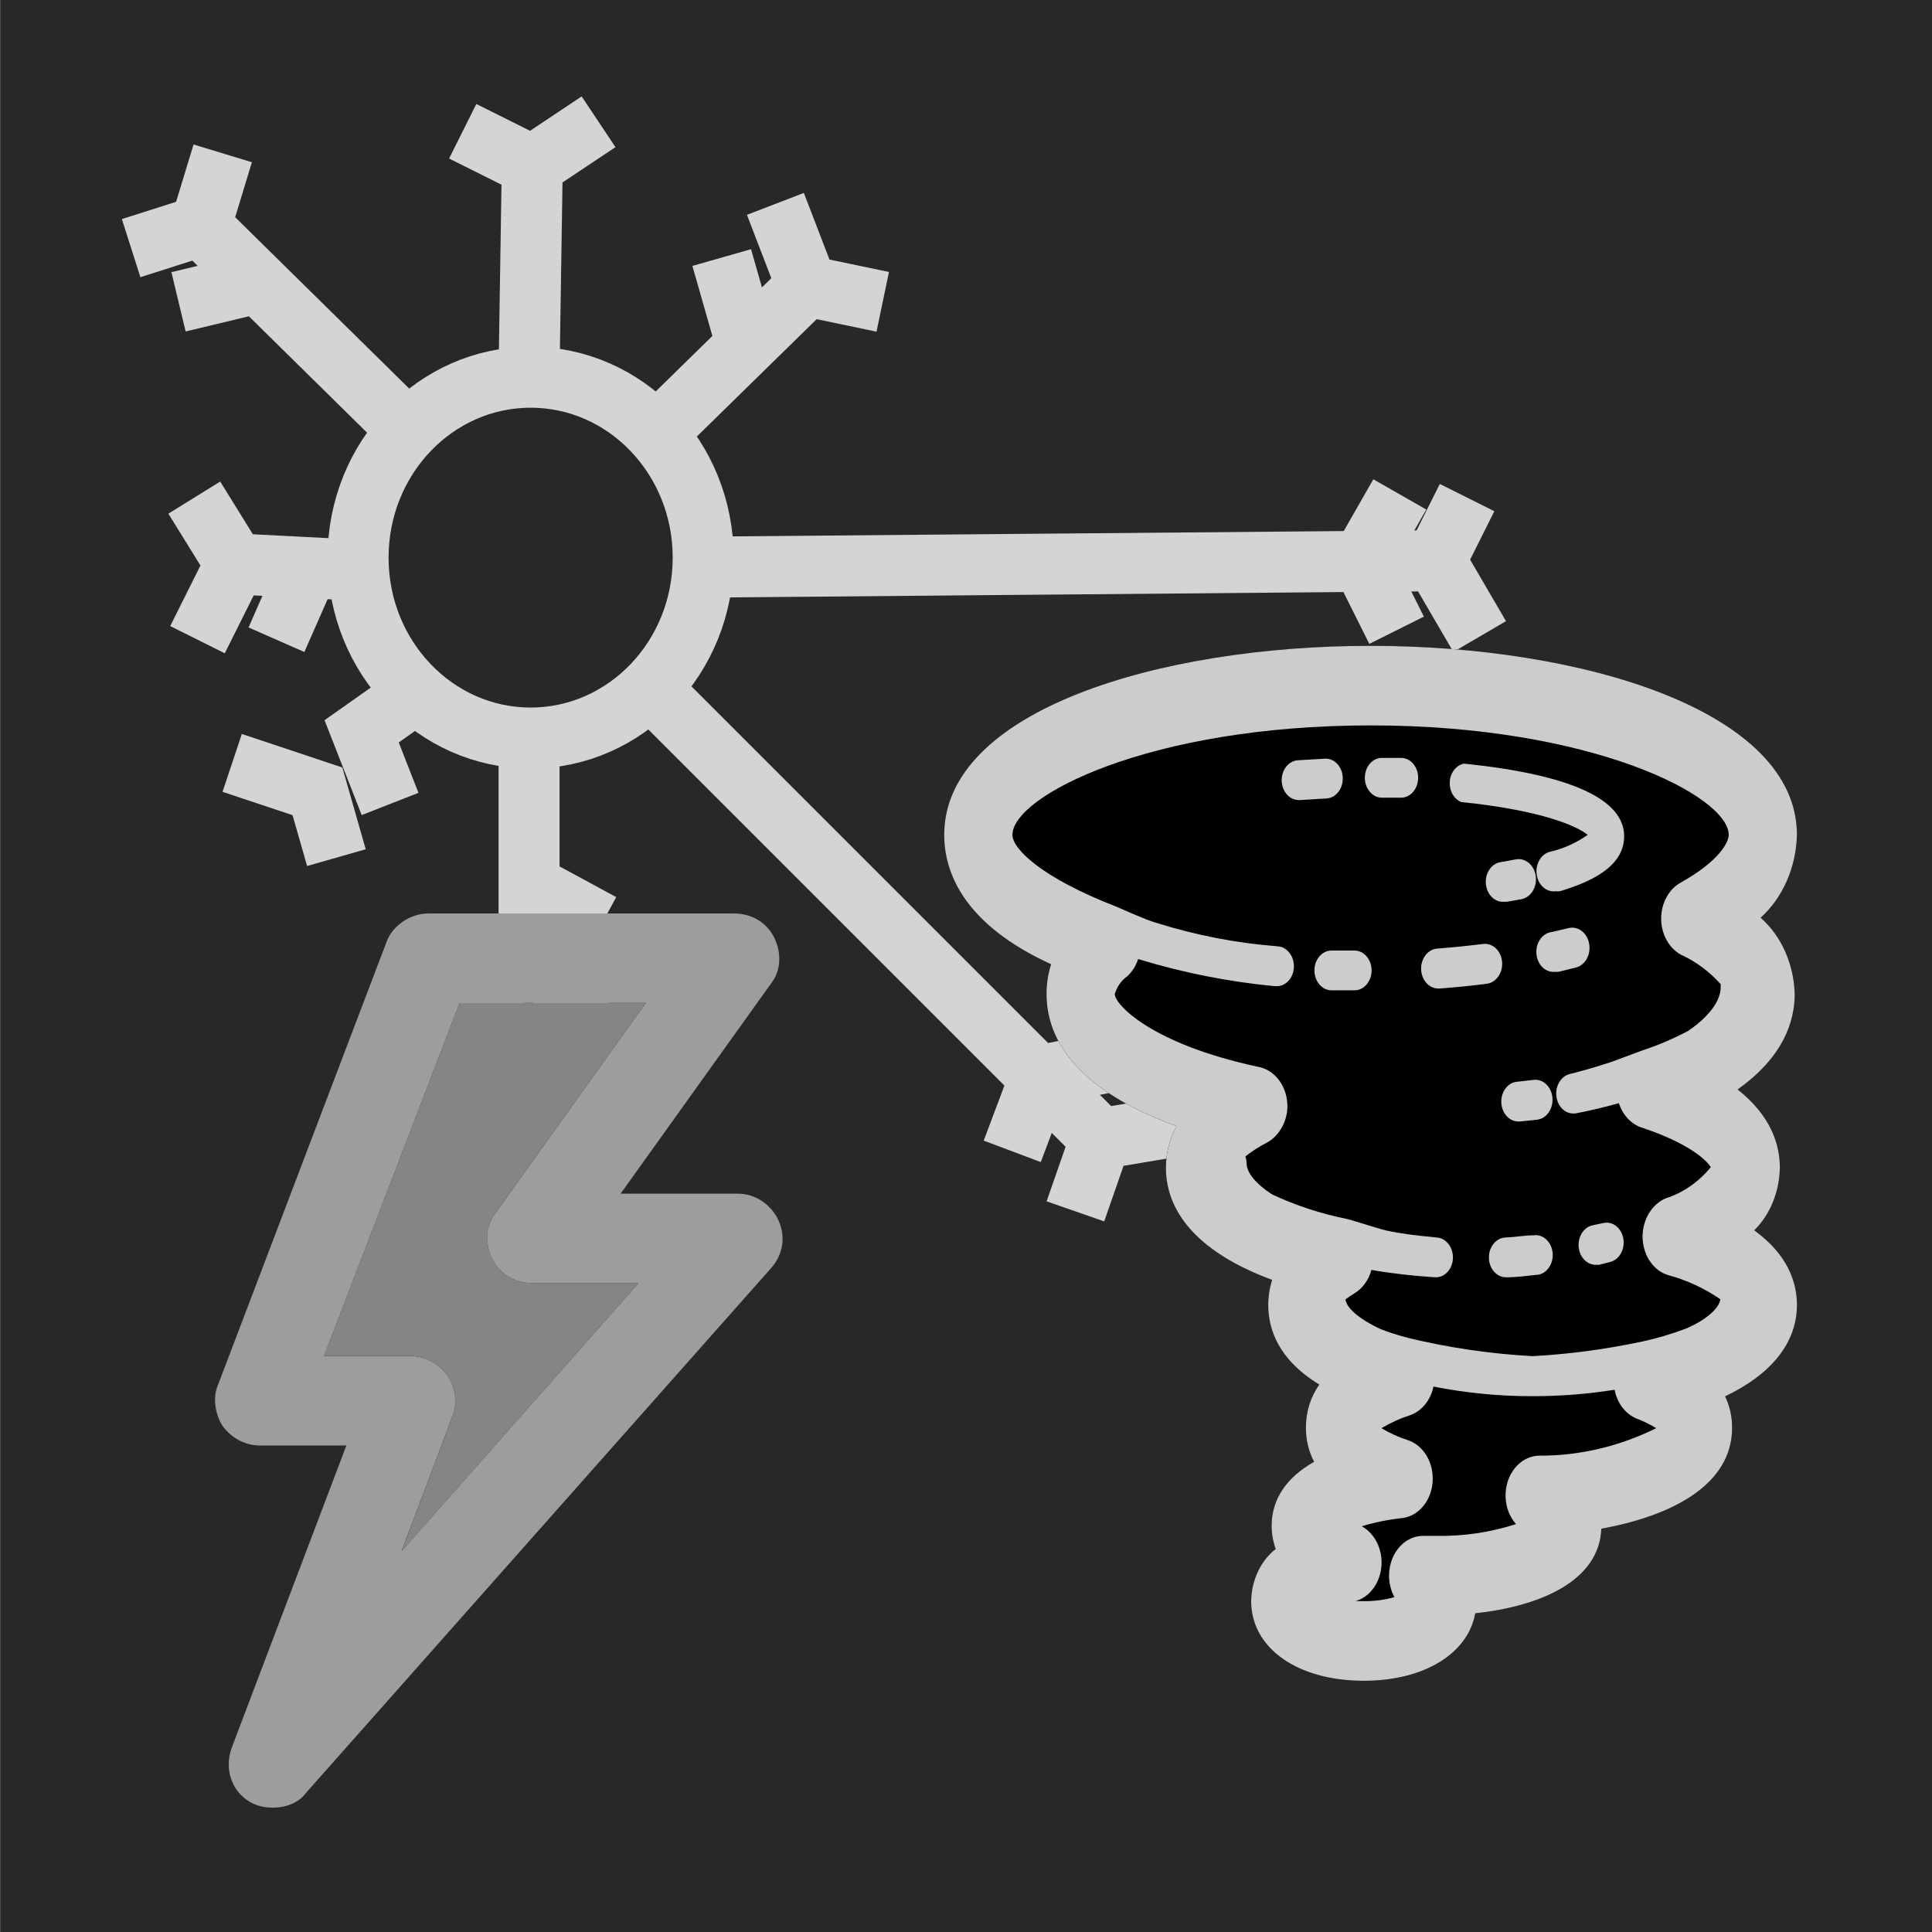 <?xml version="1.0" encoding="UTF-8" standalone="no"?><!DOCTYPE svg PUBLIC "-//W3C//DTD SVG 1.1//EN" "http://www.w3.org/Graphics/SVG/1.1/DTD/svg11.dtd"><svg width="100%" height="100%" viewBox="0 0 32 32" version="1.1" xmlns="http://www.w3.org/2000/svg" xmlns:xlink="http://www.w3.org/1999/xlink" xml:space="preserve" xmlns:serif="http://www.serif.com/" style="fill-rule:evenodd;clip-rule:evenodd;"><g id="g4276"><rect id="g42761" serif:id="g4276" x="0.002" y="-0.038" width="32.022" height="32.155" style="fill:#282828;"/></g><g id="g932"><ellipse id="ellipse928" cx="8.789" cy="9.236" rx="2.858" ry="2.988" style="fill:none;stroke:#d6d3d3;stroke-width:1.01px;"/><path id="path930" d="M10.855,7.196l2.511,-2.459m-4.603,1.412l0.053,-3.399m-2.093,4.341l-3.4,-3.348m2.616,5.702l-2.041,-0.105m4.865,2.825l0,3.819m2.04,-4.551l7.428,7.428m-6.539,-9.468l12.084,-0.105m-0.591,-1.099l-0.628,1.099l0.575,1.151m1.167,-2.197l-0.523,1.046l0.732,1.255m-11.665,-7.166l0.523,1.36l1.255,0.262m-2.667,-0.733l0.418,1.465m-4.708,-3.557l1.152,0.575l1.098,-0.732m-7.742,2.093l1.151,-0.367l0.366,-1.203m-0.732,2.459l1.308,-0.314m-1.047,3.557l0.68,1.098l-0.627,1.255m1.308,0.001l0.575,-1.308m-1.308,3.348l1.412,0.471l0.314,1.098m0.889,-0.889l-0.471,-1.203l0.89,-0.628m0.733,5.126l1.15,-0.627l1.255,0.732m-0.052,-1.413l-1.255,-0.68m8.055,4.447l0.472,-1.255l1.307,-0.262m-0.733,2.511l0.419,-1.203l1.255,-0.21" style="fill:none;stroke:#d6d3d3;stroke-width:1.01px;"/></g><path id="path1286" d="M12.895,20.215c-0.124,-0.272 -0.395,-0.444 -0.667,-0.444l-1.949,0l2.492,-3.481c0.173,-0.222 0.173,-0.518 0.05,-0.765c-0.124,-0.247 -0.37,-0.395 -0.667,-0.395l-5.06,0c-0.296,0 -0.592,0.198 -0.691,0.469l-2.789,7.331c-0.098,0.222 -0.049,0.494 0.074,0.691c0.148,0.198 0.371,0.321 0.617,0.321l1.432,0l-1.901,5.011c-0.123,0.345 0,0.715 0.297,0.888c0.123,0.074 0.246,0.099 0.395,0.099c0.197,0 0.419,-0.074 0.543,-0.247l7.7,-8.688c0.198,-0.222 0.247,-0.519 0.124,-0.79Zm-6.245,5.479l0.839,-2.221c0.099,-0.222 0.05,-0.494 -0.074,-0.691c-0.148,-0.198 -0.37,-0.321 -0.617,-0.321l-1.431,0l2.246,-5.85l3.085,0l-2.493,3.481c-0.173,0.222 -0.173,0.518 -0.049,0.765c0.123,0.246 0.37,0.395 0.666,0.395l1.753,0l-3.925,4.442Z" style="fill:#9d9d9d;fill-rule:nonzero;"/><path id="rect1298" d="M7.613,16.61l-2.246,5.85l1.431,0c0.247,0 0.469,0.124 0.617,0.322c0.124,0.197 0.173,0.469 0.075,0.691l-0.838,2.221l3.924,-4.443l-1.752,0c-0.297,0 -0.543,-0.148 -0.666,-0.395c-0.124,-0.247 -0.124,-0.543 0.048,-0.766l2.493,-3.48l-3.086,0Z" style="fill:#858585;fill-rule:nonzero;"/><g id="g1511"><path id="path1301" d="M29.056,20.378c0.263,-0.259 0.417,-0.637 0.424,-1.038c0,-0.382 -0.147,-0.86 -0.7,-1.295c0.754,-0.535 0.946,-1.121 0.946,-1.58c-0.014,-0.5 -0.222,-0.965 -0.565,-1.265c0.367,-0.329 0.588,-0.832 0.602,-1.372c0,-2.057 -3.554,-3.131 -7.062,-3.131c-3.509,0 -7.062,1.074 -7.062,3.131c0,0.627 0.328,1.484 1.771,2.143c-0.051,0.158 -0.077,0.326 -0.076,0.495c0,0.926 0.754,1.681 2.152,2.185c-0.113,0.206 -0.174,0.445 -0.175,0.689c0,0.795 0.616,1.437 1.76,1.859c-0.043,0.133 -0.065,0.274 -0.065,0.416c0,0.405 0.172,0.91 0.847,1.318c-0.143,0.196 -0.222,0.445 -0.223,0.702c-0.003,0.204 0.044,0.404 0.136,0.577c-0.458,0.258 -0.704,0.62 -0.704,1.059c0,0.132 0.023,0.264 0.068,0.385c-0.249,0.193 -0.401,0.516 -0.407,0.864c0,0.778 0.766,1.319 1.865,1.319c1,0 1.726,-0.449 1.847,-1.118c1.051,-0.112 2.054,-0.524 2.088,-1.401c1.166,-0.211 2.166,-0.725 2.166,-1.671c0.001,-0.183 -0.039,-0.362 -0.116,-0.521c0.774,-0.369 1.19,-0.894 1.19,-1.513c0,-0.37 -0.147,-0.831 -0.707,-1.237Z" style="fill-rule:nonzero;"/><g id="g1237"><path id="path1086" d="M29.056,20.378c0.263,-0.259 0.417,-0.637 0.424,-1.038c0,-0.382 -0.147,-0.86 -0.7,-1.295c0.754,-0.535 0.946,-1.121 0.946,-1.58c-0.014,-0.5 -0.222,-0.965 -0.565,-1.265c0.367,-0.329 0.588,-0.832 0.602,-1.372c0,-2.057 -3.554,-3.131 -7.062,-3.131c-3.509,0 -7.062,1.074 -7.062,3.131c0,0.627 0.328,1.484 1.771,2.143c-0.051,0.158 -0.077,0.326 -0.076,0.495c0,0.926 0.754,1.681 2.152,2.185c-0.113,0.206 -0.174,0.445 -0.175,0.689c0,0.795 0.616,1.437 1.76,1.859c-0.043,0.133 -0.065,0.274 -0.065,0.416c0,0.405 0.172,0.91 0.847,1.318c-0.143,0.196 -0.222,0.445 -0.223,0.702c-0.003,0.204 0.044,0.404 0.136,0.577c-0.458,0.258 -0.704,0.62 -0.704,1.059c0,0.132 0.023,0.264 0.068,0.385c-0.249,0.193 -0.401,0.516 -0.407,0.864c0,0.778 0.766,1.319 1.865,1.319c1,0 1.726,-0.449 1.847,-1.118c1.051,-0.112 2.054,-0.524 2.088,-1.401c1.166,-0.211 2.166,-0.725 2.166,-1.671c0.001,-0.183 -0.039,-0.362 -0.116,-0.521c0.774,-0.369 1.19,-0.894 1.19,-1.513c0,-0.37 -0.147,-0.831 -0.707,-1.237Zm-3.573,3.732c-0.312,0.012 -0.556,0.317 -0.546,0.681c0.005,0.172 0.067,0.334 0.173,0.453c-0.429,0.138 -0.873,0.203 -1.319,0.195l-0.203,0c-0.312,-0.011 -0.572,0.276 -0.581,0.64c-0.003,0.133 0.028,0.263 0.089,0.375c-0.166,0.046 -0.337,0.068 -0.508,0.066l-0.136,0c0.303,-0.087 0.489,-0.443 0.415,-0.797c-0.041,-0.196 -0.156,-0.358 -0.313,-0.443c0.218,-0.066 0.441,-0.111 0.667,-0.135c0.31,-0.035 0.538,-0.357 0.507,-0.719c-0.022,-0.268 -0.181,-0.494 -0.403,-0.57c-0.153,-0.049 -0.302,-0.116 -0.443,-0.201c0.15,-0.09 0.308,-0.162 0.471,-0.214c0.193,-0.066 0.342,-0.247 0.39,-0.475c0.541,0.107 1.089,0.16 1.638,0.159c0.456,0.001 0.911,-0.035 1.362,-0.106c0.043,0.223 0.182,0.404 0.367,0.478c0.111,0.042 0.219,0.095 0.322,0.158c-0.616,0.305 -1.279,0.46 -1.949,0.455Zm2.359,-9.494c-0.283,0.153 -0.407,0.545 -0.276,0.875c0.057,0.142 0.154,0.256 0.276,0.322c0.244,0.111 0.468,0.276 0.658,0.488c-0.001,0.016 -0.001,0.033 0,0.049c0,0.221 -0.181,0.478 -0.534,0.722c-0.25,0.133 -0.509,0.244 -0.774,0.33l-0.505,0.188c-0.147,0.046 -0.323,0.108 -0.676,0.197c-0.153,0.031 -0.257,0.2 -0.231,0.379c0.022,0.162 0.142,0.279 0.282,0.277l0.028,0c0.257,-0.049 0.498,-0.108 0.724,-0.171c0.062,0.195 0.201,0.344 0.372,0.402c0.8,0.264 1.091,0.554 1.15,0.659c-0.206,0.249 -0.467,0.428 -0.754,0.518c-0.182,0.081 -0.318,0.263 -0.362,0.485c-0.067,0.347 0.114,0.695 0.41,0.784c0.304,0.081 0.595,0.215 0.864,0.399c-0.014,0.135 -0.206,0.33 -0.565,0.485c-0.24,0.091 -0.485,0.164 -0.734,0.217c-0.597,0.127 -1.201,0.208 -1.808,0.241c-0.691,-0.037 -1.379,-0.137 -2.056,-0.3c-0.178,-0.046 -0.331,-0.096 -0.464,-0.148c-0.367,-0.172 -0.565,-0.353 -0.582,-0.492c0.048,-0.036 0.097,-0.069 0.147,-0.099c0.135,-0.08 0.237,-0.22 0.283,-0.389c0.342,0.06 0.697,0.099 1.053,0.122l0.015,0c0.156,0 0.282,-0.147 0.282,-0.329c0,-0.176 -0.118,-0.321 -0.268,-0.33c-0.356,-0.036 -0.531,-0.053 -0.831,-0.115l-0.079,-0.02c-0.229,-0.066 -0.508,-0.158 -0.602,-0.178c-0.414,-0.083 -0.82,-0.217 -1.211,-0.399c-0.283,-0.181 -0.427,-0.369 -0.427,-0.521c-0.001,-0.037 -0.008,-0.074 -0.02,-0.109c0.107,-0.085 0.221,-0.159 0.339,-0.22c0.183,-0.092 0.314,-0.283 0.351,-0.511c0.046,-0.352 -0.155,-0.683 -0.455,-0.749c-1.811,-0.385 -2.398,-1.045 -2.398,-1.21c0.037,-0.124 0.111,-0.229 0.209,-0.296c0.08,-0.074 0.141,-0.172 0.178,-0.284c0.74,0.226 1.496,0.376 2.259,0.449l0.026,0c0.156,0.008 0.288,-0.133 0.295,-0.315c0.007,-0.182 -0.114,-0.337 -0.27,-0.345c-0.685,-0.053 -1.365,-0.185 -2.028,-0.395c-0.147,-0.04 -0.545,-0.221 -0.641,-0.261c-1.243,-0.481 -1.723,-0.959 -1.723,-1.19c0,-0.639 2.26,-1.813 5.932,-1.813c3.672,0 5.932,1.174 5.932,1.813c0,0.129 -0.167,0.439 -0.791,0.788Z" style="fill:#ccc;fill-rule:nonzero;"/><path id="path1092" d="M25.713,18.181c-0.016,-0.182 -0.156,-0.314 -0.312,-0.295l-0.26,0.03c-0.156,0.005 -0.279,0.156 -0.275,0.338c0.004,0.182 0.133,0.326 0.29,0.321l0.022,0l0.283,-0.029c0.156,-0.02 0.269,-0.183 0.252,-0.365Z" style="fill:#ccc;fill-rule:nonzero;"/><path id="path1098" d="M25.436,20.458c-0.014,0 -0.027,0.001 -0.04,0.003c-0.147,0 -0.297,0.03 -0.452,0.036c-0.156,0 -0.283,0.148 -0.283,0.33c0,0.182 0.127,0.329 0.283,0.329l0.017,0c0.161,0 0.319,-0.023 0.474,-0.039c0.156,0 0.283,-0.147 0.283,-0.329c0,-0.182 -0.126,-0.33 -0.282,-0.33Z" style="fill:#ccc;fill-rule:nonzero;"/><path id="path1104" d="M26.884,20.498c-0.038,-0.169 -0.181,-0.274 -0.327,-0.241l-0.184,0.039c-0.153,0.036 -0.252,0.21 -0.221,0.389c0.027,0.154 0.143,0.264 0.277,0.264l0.057,0l0.195,-0.05c0.151,-0.045 0.242,-0.225 0.203,-0.401Z" style="fill:#ccc;fill-rule:nonzero;"/><path id="path1110" d="M22.435,15.744l-0.37,0l-0.011,0c-0.156,0 -0.283,0.147 -0.283,0.329c0,0.182 0.127,0.33 0.283,0.33l0.381,0c0.156,0 0.283,-0.148 0.283,-0.33c0,-0.182 -0.127,-0.329 -0.283,-0.329Z" style="fill:#ccc;fill-rule:nonzero;"/><path id="path1116" d="M24.879,15.928c-0.017,-0.182 -0.158,-0.313 -0.314,-0.293c-0.245,0.03 -0.495,0.056 -0.751,0.076c-0.157,0.005 -0.28,0.158 -0.276,0.341c0.005,0.183 0.136,0.327 0.293,0.321l0.017,0c0.265,-0.02 0.525,-0.046 0.779,-0.079c0.156,-0.02 0.269,-0.184 0.252,-0.366Z" style="fill:#ccc;fill-rule:nonzero;"/><path id="path1122" d="M26.322,15.635c-0.03,-0.181 -0.181,-0.299 -0.336,-0.264l-0.283,0.066c-0.156,0.017 -0.27,0.179 -0.255,0.361c0.015,0.182 0.153,0.316 0.309,0.298l0.057,0l0.282,-0.069c0.155,-0.035 0.257,-0.211 0.226,-0.392Z" style="fill:#ccc;fill-rule:nonzero;"/><path id="path1128" d="M25.437,14.509c-0.026,-0.182 -0.174,-0.305 -0.33,-0.275l-0.234,0.043c-0.156,0.012 -0.274,0.17 -0.263,0.352c0.011,0.182 0.147,0.32 0.303,0.307l0.048,0l0.24,-0.043c0.156,-0.03 0.261,-0.202 0.236,-0.384Z" style="fill:#ccc;fill-rule:nonzero;"/><path id="path1134" d="M24.249,12.648c-0.154,0.03 -0.259,0.199 -0.233,0.379c0.017,0.119 0.087,0.217 0.185,0.257c1.356,0.139 1.929,0.406 2.096,0.544c-0.185,0.13 -0.388,0.223 -0.599,0.274c-0.156,0.023 -0.267,0.189 -0.247,0.371c0.019,0.182 0.161,0.311 0.317,0.288c0.024,0.004 0.048,0.004 0.071,0c0.455,-0.138 1.062,-0.382 1.062,-0.91c0,-0.616 -0.892,-1.022 -2.652,-1.203Z" style="fill:#ccc;fill-rule:nonzero;"/><path id="path1140" d="M23.206,12.553l-0.322,0c-0.156,0.002 -0.28,0.152 -0.278,0.334c0.002,0.182 0.131,0.328 0.287,0.325l0.313,0c0.156,0 0.283,-0.148 0.283,-0.33c0,-0.182 -0.127,-0.329 -0.283,-0.329Z" style="fill:#ccc;fill-rule:nonzero;"/><path id="path1146" d="M21.947,12.566l-0.444,0.026c-0.156,0.006 -0.279,0.158 -0.274,0.34c0.005,0.182 0.135,0.325 0.291,0.319l0.02,0l0.429,-0.026c0.156,-0.007 0.278,-0.161 0.271,-0.343c-0.006,-0.182 -0.137,-0.324 -0.293,-0.316Z" style="fill:#ccc;fill-rule:nonzero;"/></g></g></svg>